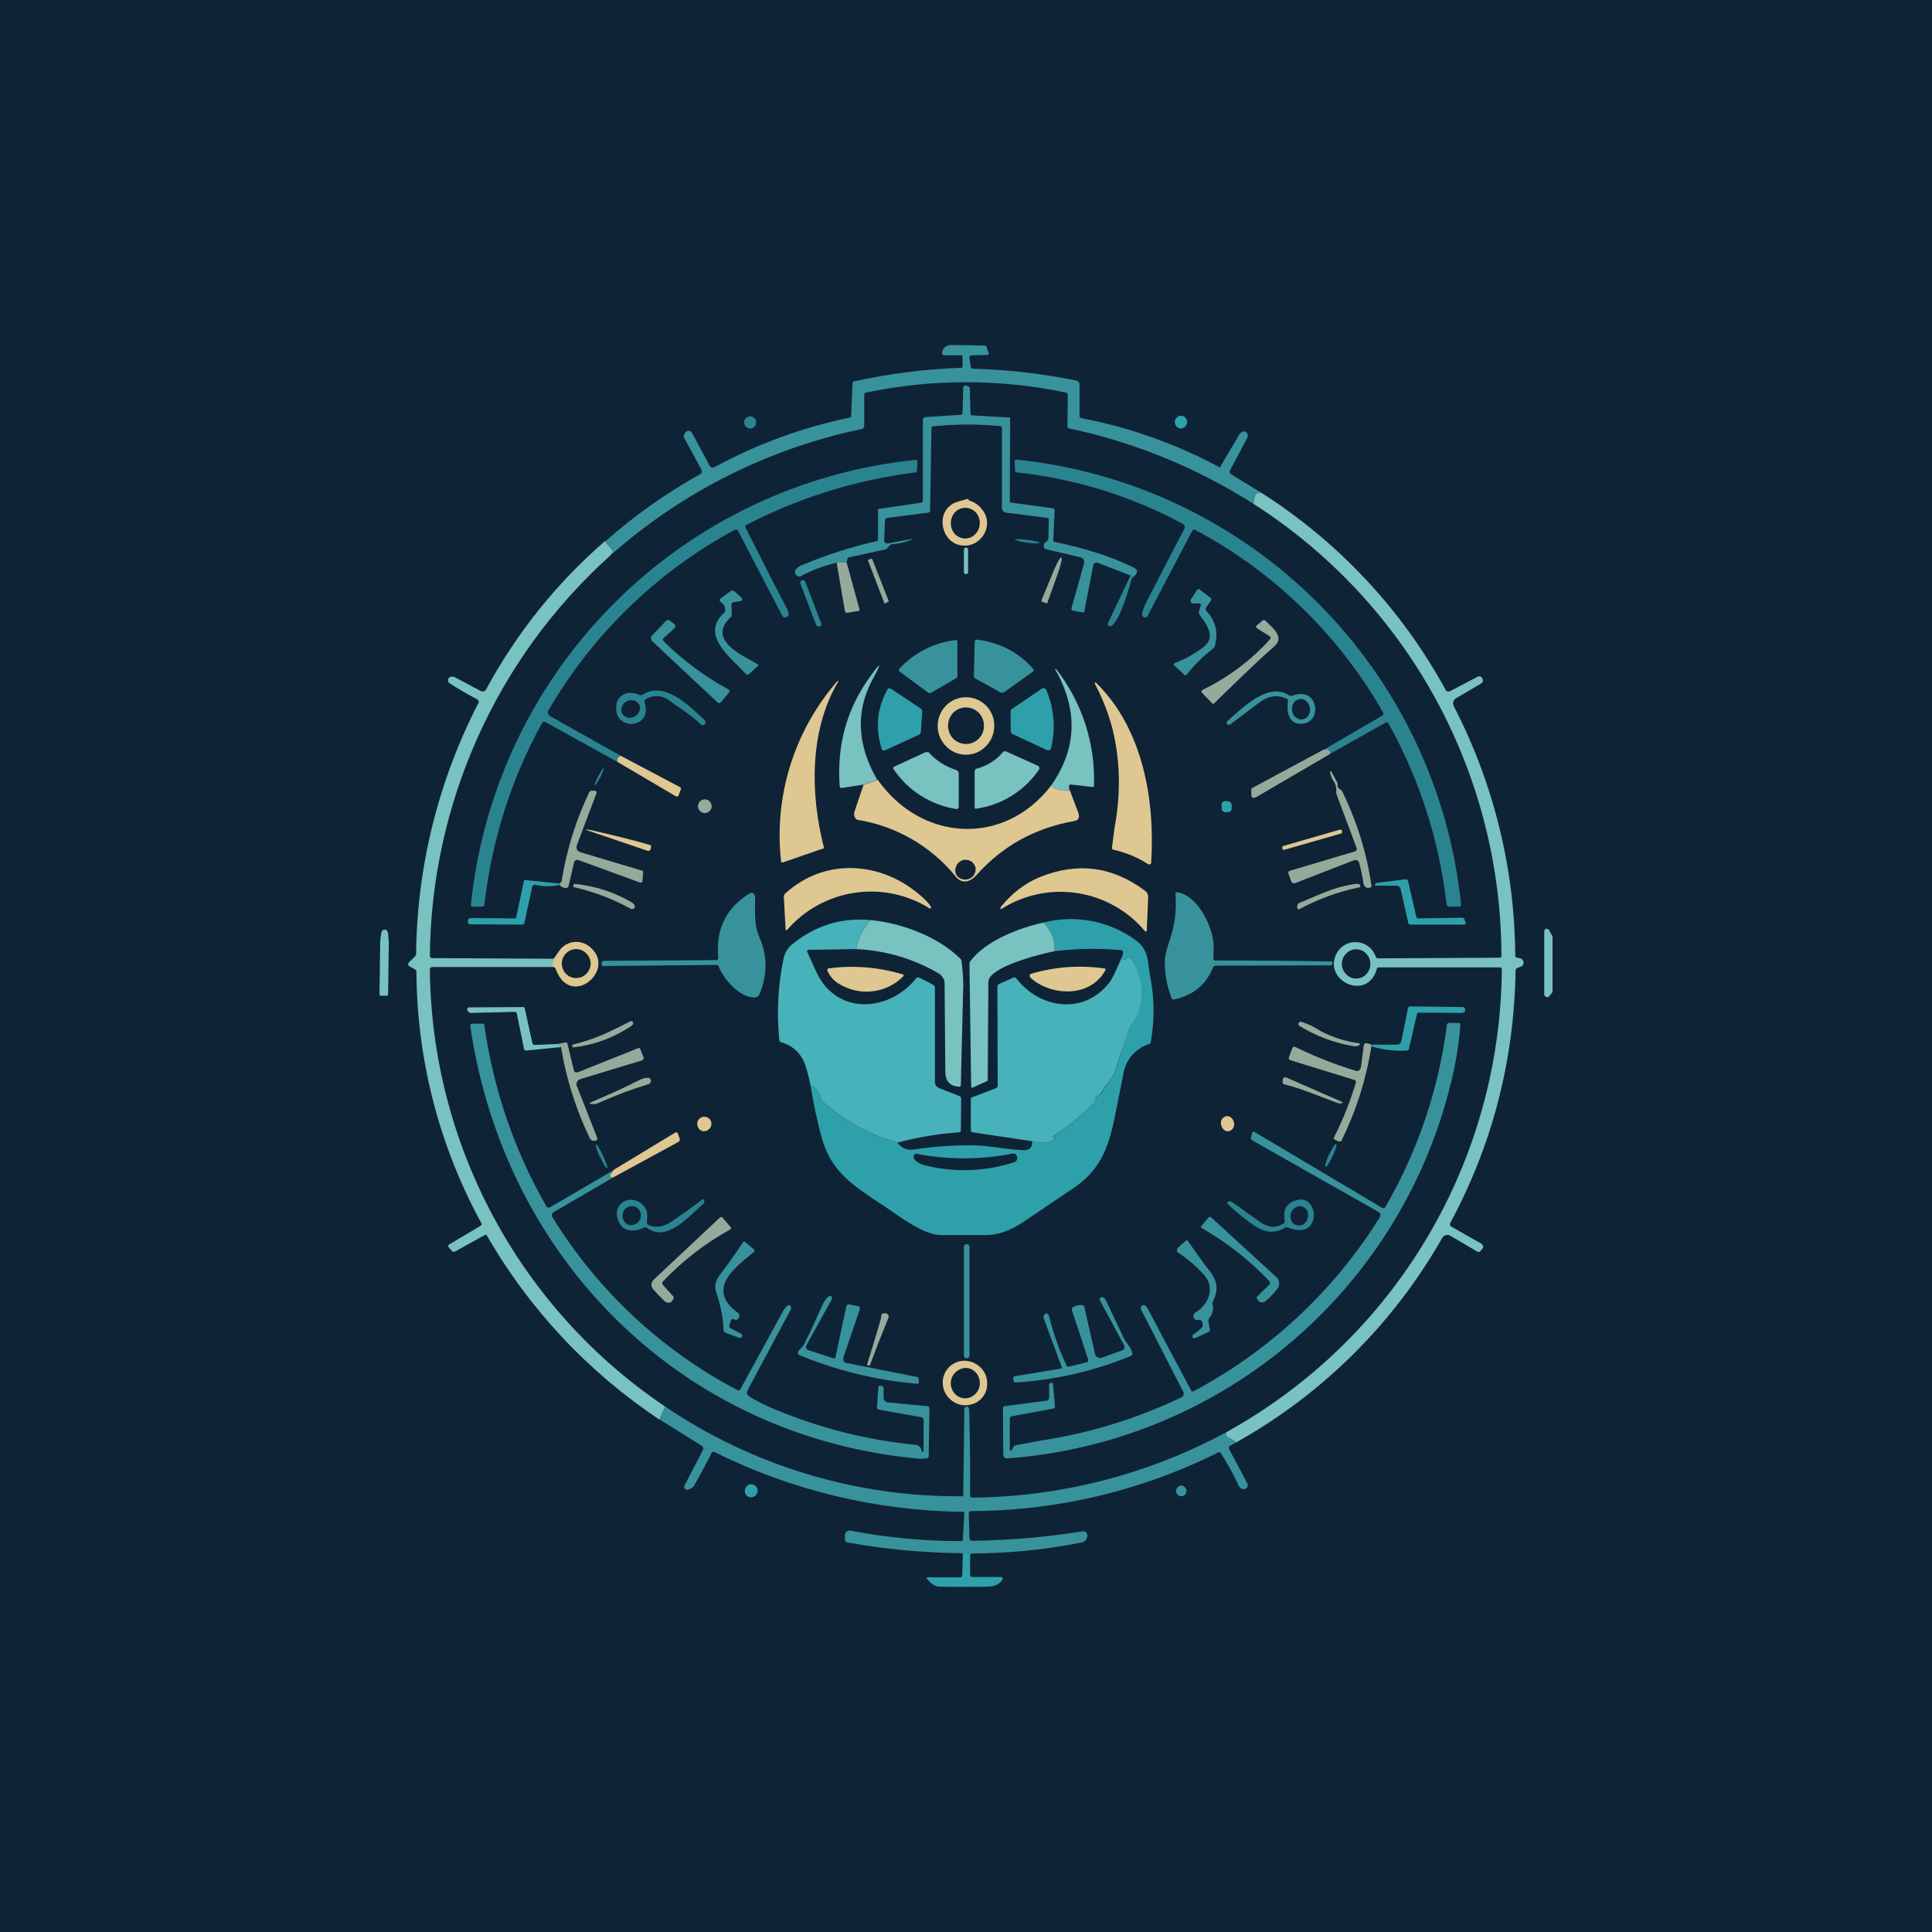 <svg width="24" height="24" viewBox="0 0 24 24" fill="none" xmlns="http://www.w3.org/2000/svg">
<g clip-path="url(#clip0_31_6625)">
<path d="M0 0H24V24H0V0Z" fill="#0F2336"/>
<path d="M15.673 6.124C15.604 6.107 15.574 6.154 15.574 6.261C14.869 5.811 14.088 5.492 13.269 5.319C13.263 5.311 13.26 5.302 13.26 5.293L13.264 4.907C13.265 4.9 13.263 4.894 13.259 4.888C13.255 4.883 13.249 4.879 13.243 4.877C12.423 4.705 11.577 4.705 10.757 4.877C10.744 4.877 10.736 4.89 10.736 4.903V5.288C10.736 5.299 10.732 5.309 10.725 5.317C10.718 5.325 10.708 5.33 10.697 5.331C9.542 5.574 8.47 6.114 7.586 6.896L7.607 6.853C7.616 6.844 7.611 6.836 7.607 6.827L7.521 6.724C7.885 6.401 8.283 6.12 8.709 5.884C8.712 5.879 8.715 5.874 8.717 5.868C8.718 5.862 8.718 5.856 8.717 5.85L8.713 5.833L8.499 5.439C8.494 5.432 8.492 5.425 8.492 5.417C8.492 5.409 8.494 5.402 8.499 5.396L8.511 5.378C8.515 5.37 8.521 5.363 8.529 5.358C8.536 5.354 8.545 5.351 8.554 5.351C8.563 5.351 8.572 5.354 8.58 5.358C8.587 5.363 8.593 5.37 8.597 5.378L8.816 5.786C8.818 5.791 8.822 5.795 8.827 5.799C8.831 5.803 8.836 5.806 8.842 5.807C8.848 5.809 8.854 5.809 8.859 5.808C8.865 5.808 8.871 5.806 8.876 5.803C9.405 5.515 9.974 5.307 10.564 5.186L10.573 5.173L10.59 4.761L10.599 4.74C11.042 4.641 11.494 4.584 11.949 4.569C11.954 4.564 11.957 4.558 11.957 4.551V4.431C11.957 4.418 11.957 4.414 11.94 4.414H11.726C11.721 4.413 11.717 4.411 11.713 4.408C11.709 4.405 11.706 4.401 11.704 4.397C11.701 4.389 11.701 4.38 11.704 4.371C11.717 4.316 11.76 4.286 11.82 4.286C11.963 4.286 12.106 4.289 12.249 4.294L12.257 4.316L12.279 4.38C12.287 4.401 12.279 4.41 12.257 4.41L12.073 4.414C12.068 4.414 12.063 4.415 12.058 4.417C12.054 4.42 12.05 4.423 12.047 4.427C12.043 4.433 12.042 4.441 12.043 4.449L12.06 4.56L12.069 4.573L12.086 4.581C12.514 4.59 12.943 4.641 13.371 4.727C13.38 4.727 13.389 4.736 13.397 4.744C13.406 4.753 13.41 4.761 13.41 4.774V5.168C13.41 5.173 13.41 5.181 13.419 5.186L13.431 5.194C14.034 5.309 14.615 5.516 15.154 5.807C15.233 5.671 15.313 5.535 15.394 5.4C15.402 5.385 15.414 5.374 15.429 5.366C15.454 5.353 15.476 5.357 15.493 5.383C15.498 5.392 15.501 5.402 15.501 5.413C15.501 5.423 15.498 5.434 15.493 5.443L15.287 5.829C15.27 5.859 15.274 5.884 15.309 5.901L15.673 6.124Z" fill="#37929B"/>
<path d="M14.083 7.166C14.07 7.166 14.057 7.166 14.044 7.149L13.633 6.99C13.622 6.988 13.611 6.989 13.601 6.995C13.591 7 13.584 7.01 13.581 7.02L13.47 7.594C13.47 7.607 13.461 7.612 13.448 7.607L13.329 7.586C13.325 7.585 13.322 7.584 13.319 7.581C13.316 7.579 13.313 7.576 13.311 7.573C13.31 7.57 13.309 7.566 13.309 7.562C13.309 7.559 13.31 7.555 13.311 7.552L13.466 7.003C13.471 6.986 13.469 6.968 13.461 6.952C13.457 6.944 13.45 6.937 13.443 6.932C13.436 6.927 13.427 6.923 13.418 6.922L12.994 6.823C12.988 6.822 12.982 6.818 12.978 6.814C12.973 6.809 12.97 6.804 12.969 6.797C12.96 6.767 12.973 6.742 13.003 6.724C13.008 6.72 13.013 6.714 13.016 6.707C13.02 6.701 13.023 6.694 13.024 6.686L13.028 6.459C13.028 6.446 13.024 6.433 13.007 6.433L12.501 6.369C12.485 6.367 12.47 6.36 12.459 6.347C12.449 6.335 12.445 6.32 12.446 6.304V5.319C12.446 5.306 12.441 5.293 12.424 5.293C12.143 5.266 11.861 5.268 11.58 5.297L11.571 5.314L11.554 6.343C11.554 6.347 11.554 6.356 11.546 6.36C11.541 6.365 11.535 6.368 11.528 6.369L11.027 6.433C11.006 6.433 10.993 6.446 10.993 6.467L10.984 6.712C10.984 6.723 10.989 6.734 10.997 6.742C11.002 6.746 11.007 6.749 11.013 6.75C11.019 6.752 11.025 6.752 11.031 6.75L11.331 6.694V6.699C11.258 6.733 11.177 6.754 11.087 6.759C11.074 6.76 11.062 6.766 11.053 6.776L11.014 6.819C11.008 6.824 11.001 6.826 10.993 6.827L10.551 6.922C10.545 6.923 10.539 6.925 10.534 6.93C10.53 6.935 10.527 6.941 10.526 6.947L10.517 6.986L10.393 6.99C10.23 7.029 10.084 7.084 9.956 7.153C9.945 7.16 9.932 7.162 9.919 7.16C9.906 7.158 9.895 7.151 9.887 7.14C9.879 7.13 9.875 7.118 9.875 7.106C9.875 7.093 9.879 7.081 9.887 7.072C9.908 7.05 9.93 7.029 9.964 7.02C10.266 6.892 10.579 6.792 10.899 6.72L10.907 6.707V6.339C10.907 6.33 10.907 6.322 10.92 6.322L11.443 6.244C11.456 6.244 11.464 6.236 11.464 6.223V5.212C11.464 5.194 11.477 5.186 11.49 5.182L11.936 5.152C11.948 5.152 11.957 5.143 11.957 5.126L11.966 4.817C11.965 4.812 11.966 4.807 11.969 4.803C11.971 4.798 11.974 4.794 11.979 4.792C11.983 4.789 11.988 4.788 11.993 4.788C11.999 4.788 12.004 4.789 12.008 4.792L12.03 4.8C12.039 4.8 12.047 4.813 12.047 4.826L12.056 5.139C12.056 5.152 12.064 5.16 12.077 5.16L12.531 5.186C12.544 5.186 12.549 5.19 12.549 5.203L12.544 6.223V6.24L12.561 6.244L13.076 6.313C13.084 6.313 13.088 6.313 13.093 6.322C13.101 6.326 13.101 6.334 13.101 6.339L13.084 6.712C13.084 6.724 13.093 6.733 13.106 6.733C13.479 6.81 13.804 6.913 14.083 7.05C14.139 7.076 14.139 7.114 14.083 7.166Z" fill="#37929B"/>
<path d="M14.67 5.323C14.713 5.323 14.747 5.284 14.747 5.241C14.747 5.198 14.713 5.164 14.67 5.164C14.627 5.164 14.593 5.203 14.593 5.241C14.593 5.284 14.627 5.323 14.67 5.323Z" fill="#2EA0AA"/>
<path d="M9.317 5.323C9.36 5.323 9.394 5.289 9.394 5.246C9.394 5.203 9.36 5.173 9.317 5.173C9.274 5.173 9.244 5.207 9.244 5.246C9.244 5.289 9.279 5.323 9.317 5.323ZM7.714 9.39C7.676 9.403 7.663 9.429 7.667 9.463L6.776 8.97C6.772 8.968 6.768 8.966 6.764 8.966C6.76 8.965 6.755 8.966 6.751 8.967C6.747 8.968 6.744 8.97 6.74 8.973C6.737 8.976 6.735 8.979 6.733 8.983C6.347 9.681 6.111 10.436 6.017 11.237C6.017 11.254 6.004 11.263 5.987 11.263H5.871C5.868 11.263 5.865 11.262 5.862 11.261C5.859 11.26 5.857 11.258 5.855 11.255C5.853 11.253 5.851 11.25 5.85 11.247C5.849 11.243 5.849 11.24 5.85 11.237C5.995 9.822 6.623 8.5 7.629 7.494C8.634 6.488 9.955 5.859 11.37 5.713C11.387 5.713 11.4 5.721 11.396 5.743L11.392 5.846L11.383 5.867C10.642 5.958 9.923 6.181 9.261 6.527C9.258 6.535 9.258 6.545 9.261 6.553C9.433 6.896 9.604 7.234 9.784 7.577L9.797 7.624C9.797 7.65 9.784 7.667 9.754 7.667C9.747 7.669 9.74 7.669 9.733 7.667C9.725 7.662 9.719 7.655 9.716 7.646L9.171 6.6C9.163 6.579 9.146 6.574 9.124 6.583C8.158 7.105 7.355 7.886 6.806 8.837C6.804 8.849 6.806 8.861 6.812 8.872C6.817 8.882 6.825 8.891 6.836 8.897L7.706 9.386L7.714 9.39ZM16.53 9.364C16.534 9.321 16.504 9.304 16.444 9.313L17.173 8.889C17.179 8.884 17.183 8.878 17.184 8.871C17.186 8.864 17.185 8.856 17.181 8.85C16.632 7.887 15.821 7.099 14.841 6.579C14.829 6.574 14.82 6.579 14.812 6.591L14.254 7.654C14.25 7.661 14.243 7.666 14.235 7.669C14.227 7.671 14.219 7.67 14.211 7.667C14.204 7.665 14.197 7.661 14.193 7.655C14.188 7.648 14.185 7.641 14.186 7.633C14.194 7.59 14.207 7.547 14.229 7.504C14.389 7.189 14.552 6.875 14.717 6.561C14.719 6.551 14.717 6.54 14.713 6.53C14.708 6.52 14.701 6.511 14.691 6.506C14.048 6.16 13.344 5.943 12.617 5.867C12.613 5.863 12.61 5.856 12.609 5.85L12.604 5.734C12.604 5.717 12.609 5.709 12.626 5.709C14.042 5.854 15.365 6.483 16.371 7.49C17.377 8.498 18.006 9.821 18.15 11.237C18.15 11.254 18.142 11.263 18.124 11.263H18.004C17.987 11.263 17.974 11.254 17.97 11.233C17.879 10.439 17.632 9.671 17.241 8.974H17.216L16.53 9.36V9.364Z" fill="#2A8490"/>
<path d="M15.673 6.124C16.628 6.733 17.414 7.573 17.957 8.567C17.97 8.593 17.991 8.597 18.017 8.584L18.36 8.404C18.369 8.401 18.379 8.4 18.389 8.403C18.398 8.407 18.406 8.413 18.411 8.421C18.429 8.451 18.424 8.477 18.394 8.494L18.094 8.67C18.051 8.695 18.039 8.734 18.064 8.781C18.556 9.736 18.816 10.793 18.823 11.867C18.823 11.884 18.831 11.893 18.844 11.897L18.887 11.905C18.898 11.909 18.908 11.916 18.915 11.925C18.922 11.934 18.925 11.945 18.926 11.957C18.926 11.97 18.926 11.978 18.917 11.991C18.91 11.999 18.901 12.005 18.891 12.008L18.849 12.025C18.842 12.027 18.837 12.031 18.833 12.037C18.829 12.042 18.827 12.049 18.827 12.056C18.81 13.17 18.54 14.22 18.013 15.197C18.009 15.214 18.013 15.227 18.026 15.236L18.403 15.45C18.41 15.454 18.416 15.46 18.42 15.468C18.424 15.476 18.425 15.484 18.424 15.493C18.423 15.499 18.42 15.505 18.416 15.51L18.394 15.536C18.386 15.553 18.369 15.557 18.351 15.548L18.017 15.351C18.009 15.346 17.999 15.343 17.989 15.341C17.979 15.34 17.969 15.341 17.959 15.344C17.95 15.347 17.941 15.351 17.933 15.358C17.925 15.364 17.919 15.372 17.914 15.381C17.309 16.444 16.424 17.322 15.356 17.918C15.326 17.894 15.293 17.873 15.257 17.858C15.236 17.85 15.227 17.828 15.236 17.79C16.265 17.221 17.125 16.389 17.726 15.378C18.327 14.367 18.648 13.214 18.656 12.038C18.656 12.025 18.647 12.017 18.63 12.017H17.13C17.117 12.017 17.109 12.017 17.104 12.034C16.993 12.45 16.419 12.184 16.607 11.837C16.633 11.792 16.671 11.755 16.717 11.732C16.763 11.708 16.815 11.699 16.866 11.704C16.918 11.71 16.966 11.73 17.006 11.763C17.046 11.795 17.076 11.839 17.091 11.888C17.096 11.901 17.104 11.905 17.121 11.905L18.63 11.897C18.643 11.897 18.651 11.888 18.651 11.876C18.65 10.757 18.367 9.656 17.83 8.675C17.292 7.694 16.516 6.864 15.574 6.261C15.574 6.154 15.604 6.107 15.673 6.124ZM17.023 11.974C17.023 11.95 17.019 11.927 17.01 11.905C17.001 11.883 16.988 11.862 16.971 11.845C16.955 11.829 16.936 11.815 16.915 11.806C16.893 11.797 16.87 11.792 16.847 11.792C16.824 11.792 16.801 11.797 16.779 11.806C16.758 11.815 16.739 11.829 16.723 11.845C16.706 11.862 16.692 11.882 16.683 11.904C16.674 11.926 16.669 11.95 16.669 11.974C16.669 11.998 16.674 12.022 16.683 12.044C16.692 12.066 16.706 12.086 16.723 12.103C16.739 12.12 16.758 12.133 16.779 12.142C16.801 12.151 16.824 12.156 16.847 12.156C16.87 12.156 16.893 12.151 16.915 12.142C16.936 12.133 16.955 12.12 16.971 12.103C16.988 12.086 17.001 12.066 17.01 12.043C17.019 12.021 17.023 11.998 17.023 11.974Z" fill="#78C2BF"/>
<path d="M12.004 6.201C12.03 6.193 12.039 6.201 12.03 6.214C12.103 6.235 12.159 6.274 12.201 6.33C12.36 6.527 12.184 6.81 11.944 6.775C11.674 6.741 11.606 6.313 11.902 6.231C11.936 6.222 11.97 6.212 12.004 6.201ZM11.987 6.69C12.011 6.69 12.035 6.685 12.057 6.676C12.08 6.666 12.1 6.652 12.116 6.634C12.15 6.6 12.17 6.554 12.171 6.505C12.174 6.455 12.157 6.406 12.124 6.368C12.108 6.35 12.088 6.335 12.066 6.325C12.044 6.315 12.02 6.309 11.996 6.308C11.972 6.308 11.948 6.312 11.926 6.321C11.904 6.329 11.884 6.343 11.867 6.36C11.849 6.378 11.835 6.399 11.826 6.423C11.816 6.446 11.811 6.472 11.812 6.497C11.81 6.545 11.827 6.593 11.859 6.63C11.875 6.648 11.895 6.663 11.917 6.673C11.939 6.683 11.963 6.689 11.987 6.69Z" fill="#DFC791"/>
<path d="M12.759 6.741C12.844 6.75 12.913 6.754 12.913 6.741C12.913 6.733 12.849 6.72 12.763 6.707C12.677 6.694 12.609 6.694 12.609 6.703C12.609 6.711 12.673 6.728 12.759 6.741Z" fill="#2A8490"/>
<path d="M7.517 6.724L7.603 6.827C7.611 6.836 7.616 6.845 7.607 6.857L7.586 6.896C6.886 7.525 6.324 8.293 5.938 9.151C5.551 10.01 5.347 10.939 5.34 11.88C5.344 11.89 5.352 11.897 5.361 11.902C5.367 11.903 5.373 11.903 5.379 11.902L6.879 11.91C6.863 11.942 6.858 11.978 6.866 12.013H5.366C5.353 12.013 5.344 12.022 5.34 12.039C5.349 13.114 5.621 14.17 6.13 15.117C6.639 16.064 7.371 16.873 8.263 17.473L8.194 17.636C7.308 17.048 6.572 16.261 6.043 15.339L6.021 15.343L5.649 15.549C5.636 15.553 5.623 15.549 5.614 15.54L5.571 15.493V15.485C5.57 15.481 5.569 15.477 5.569 15.474C5.569 15.47 5.57 15.466 5.571 15.463L5.58 15.459L5.97 15.227C5.983 15.219 5.987 15.21 5.979 15.193C5.456 14.236 5.179 13.164 5.173 12.073C5.172 12.066 5.17 12.059 5.167 12.053C5.163 12.047 5.158 12.042 5.151 12.039L5.087 12.005C5.083 12.002 5.079 11.999 5.076 11.995C5.073 11.99 5.071 11.985 5.07 11.98C5.07 11.975 5.071 11.97 5.073 11.965C5.075 11.96 5.079 11.956 5.083 11.953L5.156 11.88C5.164 11.871 5.169 11.858 5.169 11.846C5.181 10.758 5.448 9.688 5.949 8.722C5.948 8.715 5.946 8.708 5.942 8.702C5.938 8.696 5.933 8.691 5.927 8.687C5.807 8.624 5.69 8.556 5.576 8.482C5.554 8.443 5.563 8.417 5.61 8.405L5.644 8.409L5.974 8.585C5.98 8.587 5.986 8.589 5.992 8.59C5.999 8.59 6.005 8.589 6.011 8.587C6.017 8.585 6.023 8.582 6.027 8.578C6.032 8.574 6.036 8.569 6.039 8.563C6.416 7.865 6.917 7.24 7.517 6.72V6.724ZM12.009 6.802H12C11.993 6.802 11.987 6.804 11.982 6.809C11.977 6.814 11.974 6.821 11.974 6.827V7.106C11.974 7.119 11.983 7.132 12 7.132C12.017 7.132 12.026 7.119 12.026 7.106V6.827C12.026 6.821 12.024 6.815 12.02 6.811C12.016 6.806 12.01 6.803 12.004 6.802H12.009Z" fill="#78C2BF"/>
<path d="M12.943 7.474L12.938 7.47V7.457L13.093 7.08C13.136 6.981 13.17 6.926 13.178 6.926L13.187 6.93C13.196 6.934 13.183 6.994 13.149 7.101L13.011 7.487L13.007 7.492C13.006 7.492 13.005 7.493 13.004 7.494C13.003 7.494 13.002 7.494 13.001 7.494C12.999 7.494 12.998 7.494 12.997 7.494C12.996 7.493 12.995 7.492 12.994 7.492L12.943 7.474ZM10.783 6.964V6.956C10.784 6.955 10.786 6.955 10.787 6.956L10.809 6.943C10.814 6.942 10.82 6.942 10.826 6.943H10.834L11.04 7.466V7.47L11.036 7.474L11.027 7.479L11.018 7.483L10.997 7.496H10.989C10.987 7.495 10.986 7.494 10.985 7.492C10.984 7.491 10.984 7.489 10.984 7.487L10.783 6.964ZM10.517 6.986L10.676 7.564C10.676 7.582 10.676 7.59 10.659 7.59L10.53 7.612C10.508 7.612 10.5 7.612 10.496 7.59L10.393 6.99L10.521 6.986H10.517Z" fill="#95AA9B"/>
<path d="M14.044 7.148C14.057 7.161 14.07 7.166 14.087 7.166L14.07 7.174C14.063 7.179 14.059 7.187 14.057 7.196C14.027 7.307 13.903 7.736 13.8 7.778C13.794 7.781 13.788 7.781 13.781 7.78C13.775 7.778 13.77 7.775 13.766 7.77C13.762 7.765 13.76 7.759 13.76 7.753C13.76 7.747 13.762 7.741 13.766 7.736L14.044 7.148ZM9.964 7.208C9.96 7.209 9.955 7.211 9.952 7.214C9.948 7.217 9.945 7.22 9.943 7.225C9.941 7.229 9.94 7.233 9.94 7.238C9.94 7.243 9.941 7.247 9.943 7.251L10.14 7.766C10.144 7.778 10.166 7.787 10.183 7.783C10.187 7.781 10.191 7.779 10.194 7.776C10.197 7.773 10.2 7.769 10.201 7.765C10.203 7.761 10.204 7.757 10.204 7.752C10.203 7.748 10.202 7.744 10.2 7.74L10.003 7.226C10.002 7.221 9.999 7.218 9.996 7.214C9.993 7.211 9.99 7.209 9.985 7.207C9.981 7.205 9.977 7.205 9.973 7.205C9.968 7.205 9.964 7.206 9.96 7.208H9.964Z" fill="#2A8490"/>
<path d="M9.086 7.509L9.09 7.629C9.091 7.636 9.09 7.643 9.088 7.65C9.086 7.656 9.082 7.662 9.077 7.667C8.777 7.95 9.219 8.139 9.411 8.25C9.424 8.259 9.424 8.267 9.411 8.276L9.304 8.374C9.291 8.387 9.279 8.383 9.266 8.374C9.103 8.186 8.687 7.899 8.991 7.616C8.997 7.611 9.001 7.605 9.004 7.598C9.007 7.592 9.009 7.585 9.009 7.577C9.009 7.535 8.991 7.5 8.953 7.479C8.949 7.477 8.946 7.473 8.944 7.47C8.941 7.466 8.94 7.462 8.94 7.457C8.94 7.453 8.94 7.449 8.942 7.446C8.943 7.442 8.946 7.439 8.949 7.436L9.077 7.342C9.09 7.333 9.103 7.333 9.12 7.342L9.21 7.423C9.214 7.426 9.216 7.43 9.218 7.435C9.219 7.439 9.22 7.444 9.219 7.449L9.214 7.462L9.201 7.466L9.103 7.483C9.099 7.483 9.094 7.483 9.09 7.492L9.086 7.509ZM14.987 7.59C15.103 7.715 15.137 7.86 15.09 8.027C15.086 8.04 15.077 8.053 15.064 8.062C14.944 8.152 14.837 8.259 14.743 8.379C14.73 8.392 14.721 8.396 14.709 8.379L14.593 8.272C14.576 8.259 14.576 8.246 14.593 8.237C14.726 8.186 14.85 8.117 14.957 8.032C15.116 7.903 14.974 7.74 14.897 7.629C14.894 7.624 14.892 7.618 14.891 7.612C14.89 7.606 14.891 7.6 14.893 7.595L14.914 7.53C14.918 7.524 14.918 7.518 14.917 7.511C14.915 7.505 14.911 7.499 14.906 7.496H14.807L14.799 7.487L14.79 7.479V7.453L14.867 7.333C14.88 7.316 14.897 7.312 14.91 7.329L15.039 7.427C15.051 7.436 15.051 7.449 15.039 7.466L14.983 7.547C14.974 7.564 14.974 7.577 14.987 7.59ZM8.241 7.963C8.48 8.2 8.751 8.402 9.047 8.563C9.064 8.572 9.069 8.585 9.056 8.602L8.957 8.722C8.944 8.739 8.931 8.739 8.914 8.726L8.104 7.967C8.098 7.962 8.094 7.955 8.091 7.948C8.088 7.941 8.086 7.932 8.087 7.925C8.088 7.911 8.094 7.899 8.104 7.89L8.276 7.71C8.289 7.697 8.301 7.697 8.319 7.71L8.379 7.753C8.382 7.756 8.385 7.76 8.387 7.765C8.389 7.769 8.39 7.774 8.39 7.779C8.39 7.784 8.389 7.788 8.387 7.793C8.385 7.797 8.382 7.801 8.379 7.804L8.246 7.925C8.229 7.937 8.229 7.95 8.246 7.963H8.241Z" fill="#37929B"/>
<path d="M15.771 7.903L15.621 7.809C15.6 7.792 15.596 7.779 15.621 7.762L15.681 7.71C15.687 7.706 15.694 7.703 15.701 7.703C15.708 7.703 15.714 7.706 15.72 7.71C15.806 7.8 15.969 7.912 15.823 8.036C15.673 8.164 15.428 8.4 15.086 8.734C15.077 8.747 15.064 8.747 15.056 8.734L14.936 8.61C14.918 8.593 14.923 8.58 14.944 8.567C15.259 8.414 15.541 8.202 15.776 7.942C15.789 7.924 15.784 7.912 15.771 7.903Z" fill="#95AA9B"/>
<path d="M11.876 8.426L11.567 8.606C11.562 8.609 11.556 8.611 11.55 8.611C11.544 8.611 11.538 8.609 11.533 8.606L11.177 8.344C11.173 8.341 11.169 8.336 11.168 8.331C11.166 8.325 11.166 8.32 11.168 8.314L11.173 8.306C11.358 8.106 11.609 7.98 11.88 7.95C11.883 7.952 11.886 7.954 11.889 7.957C11.891 7.96 11.892 7.963 11.893 7.967V8.404C11.893 8.413 11.884 8.422 11.876 8.426ZM12.42 8.597L12.111 8.426C12.107 8.424 12.104 8.421 12.101 8.417C12.099 8.413 12.098 8.409 12.098 8.404L12.107 7.976C12.107 7.954 12.12 7.946 12.137 7.946C12.416 7.98 12.651 8.1 12.836 8.31C12.844 8.323 12.844 8.332 12.836 8.34L12.476 8.597C12.467 8.603 12.458 8.605 12.448 8.605C12.438 8.605 12.428 8.603 12.42 8.597Z" fill="#37929B"/>
<path d="M13.286 9.814C13.2 9.832 13.123 9.814 13.054 9.763C13.376 9.309 13.397 8.824 13.11 8.319C13.109 8.319 13.108 8.318 13.107 8.317C13.106 8.317 13.106 8.316 13.106 8.314C13.106 8.313 13.106 8.312 13.107 8.311C13.108 8.311 13.109 8.31 13.11 8.31H13.119C13.441 8.723 13.608 9.235 13.59 9.759C13.59 9.772 13.59 9.78 13.573 9.776L13.307 9.746H13.29C13.285 9.75 13.282 9.756 13.281 9.763C13.277 9.776 13.281 9.797 13.29 9.819L13.286 9.814ZM10.903 9.686L10.732 9.746L10.457 9.789C10.454 9.789 10.451 9.789 10.448 9.789C10.445 9.788 10.442 9.786 10.439 9.784C10.437 9.782 10.435 9.78 10.433 9.777C10.432 9.774 10.431 9.771 10.431 9.767C10.393 9.253 10.521 8.794 10.822 8.387C10.941 8.22 10.954 8.229 10.856 8.409C10.624 8.82 10.642 9.249 10.899 9.69L10.903 9.686Z" fill="#78C2BF"/>
<path d="M10.217 10.543L9.724 10.714C9.72 10.716 9.716 10.716 9.711 10.714C9.709 10.713 9.707 10.711 9.706 10.709C9.704 10.707 9.703 10.704 9.703 10.702C9.658 10.305 9.696 9.903 9.813 9.521C9.93 9.139 10.125 8.785 10.384 8.482C10.418 8.443 10.427 8.447 10.397 8.494C10.054 9.094 10.067 9.874 10.234 10.522C10.234 10.534 10.234 10.543 10.217 10.547V10.543ZM13.821 9.06C13.778 8.889 13.71 8.704 13.607 8.507C13.594 8.473 13.598 8.464 13.629 8.494C14.198 9.064 14.348 9.934 14.301 10.71C14.302 10.715 14.301 10.72 14.298 10.725C14.296 10.73 14.292 10.733 14.287 10.736C14.283 10.738 14.277 10.739 14.272 10.738C14.267 10.737 14.262 10.735 14.258 10.732C14.127 10.648 13.982 10.589 13.83 10.556C13.821 10.556 13.813 10.543 13.813 10.53L13.847 10.273C13.924 9.853 13.916 9.45 13.821 9.06Z" fill="#DFC791"/>
<path d="M13.003 9.317L12.583 9.12C12.576 9.118 12.57 9.115 12.565 9.109C12.561 9.104 12.558 9.097 12.557 9.09L12.553 8.842C12.553 8.835 12.555 8.828 12.557 8.822C12.56 8.816 12.565 8.811 12.57 8.807L12.93 8.563C12.964 8.537 12.986 8.546 13.003 8.584C13.097 8.813 13.115 9.065 13.054 9.304C13.05 9.31 13.045 9.314 13.039 9.317C13.033 9.32 13.027 9.322 13.02 9.322C13.014 9.321 13.008 9.32 13.003 9.317ZM11.413 9.129L11.002 9.317C10.976 9.33 10.959 9.322 10.95 9.296C10.873 9.039 10.894 8.799 11.023 8.567C11.031 8.546 11.044 8.546 11.066 8.554L11.439 8.803C11.445 8.807 11.449 8.813 11.452 8.82C11.455 8.827 11.457 8.834 11.456 8.842L11.439 9.094C11.438 9.102 11.435 9.109 11.43 9.115C11.426 9.121 11.42 9.126 11.413 9.129Z" fill="#2EA0AA"/>
<path d="M8.7 8.996C8.606 8.893 8.439 8.795 8.323 8.709C8.281 8.673 8.229 8.652 8.174 8.648C8.12 8.644 8.065 8.658 8.019 8.687C8.012 8.691 8.008 8.697 8.006 8.705V8.726C8.117 9.035 7.663 9.095 7.654 8.803C7.646 8.632 7.8 8.567 7.942 8.632C7.954 8.64 7.967 8.636 7.98 8.632C8.254 8.452 8.563 8.769 8.752 8.945C8.756 8.949 8.76 8.955 8.762 8.961C8.764 8.967 8.764 8.974 8.763 8.98C8.762 8.987 8.759 8.993 8.755 8.998C8.75 9.003 8.745 9.007 8.739 9.009C8.726 9.009 8.713 9.009 8.7 8.996ZM7.937 8.752C7.931 8.739 7.922 8.728 7.91 8.719C7.899 8.71 7.887 8.704 7.873 8.7C7.843 8.694 7.813 8.698 7.786 8.712C7.759 8.726 7.739 8.749 7.727 8.777C7.721 8.791 7.718 8.805 7.718 8.82C7.718 8.835 7.721 8.85 7.727 8.863C7.744 8.889 7.77 8.906 7.796 8.915C7.826 8.923 7.856 8.915 7.882 8.902C7.909 8.887 7.931 8.863 7.942 8.833C7.948 8.82 7.951 8.805 7.951 8.79C7.951 8.775 7.948 8.761 7.942 8.747L7.937 8.752Z" fill="#2A8490"/>
<path d="M15.982 8.678C15.861 8.627 15.763 8.644 15.652 8.721L15.287 8.996C15.27 9.008 15.257 9.008 15.244 8.996C15.24 8.991 15.238 8.985 15.238 8.978C15.238 8.972 15.24 8.966 15.244 8.961C15.437 8.79 15.759 8.464 16.016 8.64C16.022 8.644 16.03 8.646 16.037 8.646C16.045 8.646 16.052 8.644 16.059 8.64C16.38 8.524 16.431 8.97 16.179 8.991C16.007 9.004 15.982 8.846 15.999 8.713C15.999 8.696 15.999 8.683 15.982 8.678ZM16.174 8.936C16.192 8.936 16.204 8.931 16.217 8.923C16.231 8.915 16.242 8.905 16.252 8.893C16.27 8.865 16.277 8.832 16.273 8.799C16.27 8.766 16.254 8.735 16.23 8.713C16.218 8.701 16.203 8.692 16.187 8.687C16.173 8.683 16.158 8.682 16.143 8.684C16.128 8.686 16.114 8.692 16.102 8.7C16.09 8.708 16.079 8.718 16.072 8.73C16.053 8.758 16.046 8.791 16.05 8.824C16.053 8.857 16.069 8.887 16.093 8.91L16.131 8.931C16.144 8.94 16.162 8.94 16.174 8.936Z" fill="#37929B"/>
<path d="M12.351 9.017C12.351 9.087 12.331 9.155 12.293 9.214C12.255 9.272 12.201 9.318 12.137 9.347C12.073 9.375 12.001 9.382 11.932 9.369C11.864 9.355 11.8 9.32 11.752 9.27C11.685 9.203 11.648 9.112 11.648 9.017C11.648 8.923 11.685 8.832 11.752 8.764C11.792 8.723 11.843 8.693 11.899 8.676C11.954 8.659 12.013 8.657 12.07 8.668C12.127 8.68 12.18 8.705 12.224 8.742C12.269 8.779 12.304 8.826 12.326 8.88C12.343 8.923 12.351 8.966 12.351 9.017ZM12.223 9.017C12.224 8.957 12.2 8.898 12.159 8.854C12.138 8.833 12.113 8.817 12.086 8.805C12.059 8.794 12.03 8.788 12 8.788C11.97 8.788 11.941 8.794 11.914 8.805C11.887 8.817 11.862 8.833 11.841 8.854C11.8 8.898 11.777 8.955 11.777 9.015C11.777 9.075 11.8 9.133 11.841 9.176C11.862 9.197 11.887 9.213 11.914 9.225C11.941 9.236 11.97 9.242 12 9.242C12.03 9.242 12.059 9.236 12.086 9.225C12.113 9.213 12.138 9.197 12.159 9.176C12.201 9.133 12.223 9.077 12.223 9.017Z" fill="#DFC791"/>
<path d="M16.44 9.313C16.504 9.304 16.534 9.321 16.526 9.364L15.609 9.9C15.566 9.921 15.544 9.913 15.544 9.866V9.823C15.54 9.806 15.544 9.797 15.557 9.788L16.44 9.313Z" fill="#95AA9B"/>
<path d="M12.909 9.557C12.82 9.689 12.704 9.801 12.569 9.885C12.434 9.969 12.282 10.024 12.124 10.046H12.116C12.113 10.043 12.111 10.041 12.109 10.038C12.108 10.035 12.107 10.032 12.107 10.028V9.587C12.107 9.566 12.116 9.553 12.133 9.548C12.261 9.514 12.373 9.446 12.459 9.343C12.467 9.33 12.48 9.33 12.497 9.334L12.896 9.514C12.899 9.516 12.902 9.518 12.904 9.521C12.906 9.524 12.908 9.528 12.909 9.531C12.911 9.535 12.912 9.54 12.912 9.544C12.912 9.549 12.911 9.553 12.909 9.557ZM11.88 9.566C11.889 9.569 11.896 9.575 11.902 9.583C11.907 9.59 11.91 9.599 11.91 9.608V10.024C11.91 10.03 11.908 10.036 11.904 10.041C11.9 10.046 11.895 10.049 11.889 10.05H11.88C11.722 10.026 11.57 9.968 11.435 9.882C11.3 9.796 11.184 9.682 11.096 9.548C11.094 9.543 11.095 9.538 11.097 9.533C11.1 9.528 11.104 9.525 11.109 9.523L11.499 9.343H11.524C11.533 9.343 11.537 9.343 11.541 9.351C11.636 9.454 11.747 9.523 11.88 9.566Z" fill="#78C2BF"/>
<path d="M7.714 9.39L8.443 9.776C8.46 9.784 8.464 9.793 8.456 9.81L8.43 9.879C8.421 9.896 8.413 9.9 8.396 9.892L7.667 9.463C7.663 9.429 7.676 9.403 7.71 9.39H7.714Z" fill="#DFC791"/>
<path d="M7.431 9.643C7.401 9.703 7.38 9.754 7.389 9.759C7.389 9.763 7.423 9.716 7.457 9.656C7.487 9.592 7.509 9.54 7.5 9.536C7.5 9.532 7.466 9.579 7.431 9.643Z" fill="#2A8490"/>
<path d="M16.886 10.727C16.877 10.684 16.851 10.676 16.813 10.689L16.084 10.972C16.063 10.976 16.05 10.972 16.041 10.95L16.007 10.856C15.998 10.834 16.007 10.822 16.024 10.817L16.83 10.577C16.834 10.576 16.839 10.574 16.842 10.571C16.846 10.568 16.849 10.564 16.851 10.56C16.853 10.555 16.854 10.55 16.854 10.545C16.854 10.54 16.853 10.535 16.851 10.53L16.607 9.879C16.601 9.865 16.598 9.851 16.599 9.836C16.607 9.712 16.543 9.707 16.526 9.609L16.521 9.592C16.521 9.589 16.522 9.587 16.524 9.586C16.525 9.584 16.528 9.583 16.53 9.583H16.538L16.607 9.712C16.616 9.724 16.616 9.737 16.616 9.75C16.616 9.776 16.624 9.793 16.646 9.806C16.663 9.814 16.671 9.823 16.676 9.836C16.856 10.204 16.976 10.59 17.036 10.997C17.036 11.014 17.036 11.023 17.018 11.027C16.976 11.036 16.946 11.019 16.937 10.972C16.924 10.882 16.907 10.8 16.886 10.727Z" fill="#95AA9B"/>
<path d="M10.903 9.686C11.447 10.457 12.471 10.517 13.054 9.763C13.123 9.814 13.2 9.831 13.29 9.818L13.397 10.101C13.414 10.157 13.397 10.191 13.341 10.2C12.857 10.286 12.454 10.508 12.133 10.868C12.047 10.963 11.944 10.988 11.863 10.877C11.555 10.505 11.122 10.258 10.646 10.183C10.636 10.177 10.628 10.168 10.622 10.159C10.616 10.149 10.613 10.138 10.611 10.127V10.093L10.727 9.75L10.899 9.69L10.903 9.686ZM12.107 10.748C12.1 10.734 12.091 10.722 12.079 10.711C12.067 10.701 12.053 10.693 12.039 10.688C12.023 10.683 12.006 10.68 11.989 10.681C11.972 10.681 11.955 10.685 11.94 10.693C11.91 10.708 11.887 10.734 11.876 10.765C11.863 10.796 11.863 10.83 11.876 10.86C11.883 10.874 11.893 10.887 11.906 10.898C11.918 10.908 11.933 10.915 11.948 10.92C11.972 10.928 11.998 10.929 12.022 10.923C12.046 10.917 12.069 10.904 12.086 10.886C12.107 10.862 12.12 10.832 12.12 10.8C12.12 10.778 12.116 10.765 12.107 10.748Z" fill="#DFC791"/>
<path d="M6.951 10.993V10.972C6.964 10.972 6.973 10.959 6.977 10.941C7.041 10.547 7.157 10.183 7.32 9.84C7.333 9.827 7.341 9.819 7.363 9.823H7.393C7.397 9.823 7.4 9.825 7.403 9.827C7.406 9.829 7.409 9.832 7.41 9.836V9.853L7.166 10.5C7.162 10.508 7.161 10.518 7.161 10.527C7.162 10.536 7.164 10.544 7.168 10.553C7.172 10.561 7.178 10.568 7.185 10.573C7.192 10.579 7.2 10.583 7.209 10.586L7.967 10.813C7.984 10.813 7.993 10.826 7.989 10.843L7.98 10.946C7.98 10.963 7.967 10.967 7.95 10.963L7.187 10.684C7.179 10.681 7.17 10.681 7.162 10.683C7.153 10.686 7.146 10.691 7.14 10.697C7.136 10.702 7.133 10.708 7.131 10.714L7.063 11.006C7.059 11.023 7.05 11.031 7.033 11.031C7.003 11.031 6.977 11.023 6.951 10.993ZM8.756 10.101C8.799 10.101 8.841 10.063 8.841 10.016C8.841 9.993 8.832 9.971 8.816 9.955C8.8 9.939 8.778 9.93 8.756 9.93C8.733 9.93 8.711 9.939 8.695 9.955C8.679 9.971 8.67 9.993 8.67 10.016C8.67 10.063 8.713 10.101 8.756 10.101Z" fill="#95AA9B"/>
<path d="M15.257 9.952H15.219C15.212 9.952 15.206 9.953 15.2 9.956C15.194 9.958 15.189 9.962 15.185 9.967C15.181 9.972 15.178 9.978 15.176 9.984C15.175 9.99 15.174 9.997 15.176 10.003V10.046C15.176 10.072 15.197 10.089 15.223 10.089H15.257C15.263 10.089 15.268 10.088 15.274 10.086C15.279 10.083 15.283 10.08 15.287 10.076C15.291 10.072 15.294 10.068 15.297 10.062C15.299 10.057 15.3 10.052 15.3 10.046V9.999C15.3 9.987 15.295 9.977 15.287 9.969C15.279 9.96 15.268 9.956 15.257 9.956V9.952Z" fill="#2EA0AA"/>
<path d="M7.359 10.316C7.599 10.371 7.834 10.427 8.074 10.496C8.087 10.5 8.091 10.509 8.087 10.526L8.083 10.547C8.074 10.569 8.061 10.573 8.044 10.569L7.35 10.333C7.251 10.299 7.251 10.294 7.359 10.316ZM16.641 10.307L15.943 10.509C15.94 10.51 15.937 10.511 15.935 10.513C15.932 10.515 15.931 10.518 15.93 10.521C15.928 10.524 15.928 10.527 15.928 10.53C15.928 10.533 15.929 10.536 15.93 10.539C15.93 10.552 15.947 10.56 15.956 10.556L16.659 10.354C16.667 10.354 16.676 10.341 16.671 10.329V10.324C16.671 10.321 16.67 10.318 16.668 10.315C16.666 10.312 16.664 10.31 16.661 10.308C16.658 10.307 16.655 10.306 16.651 10.305C16.648 10.305 16.645 10.306 16.641 10.307ZM11.541 11.28C11.263 11.108 10.932 11.041 10.608 11.092C10.284 11.142 9.989 11.306 9.776 11.554C9.774 11.555 9.772 11.555 9.769 11.555C9.767 11.555 9.765 11.554 9.764 11.553C9.762 11.551 9.761 11.55 9.76 11.548C9.759 11.546 9.758 11.544 9.759 11.541L9.737 11.143C9.736 11.135 9.738 11.127 9.741 11.12C9.744 11.112 9.748 11.105 9.754 11.1C10.251 10.646 10.963 10.697 11.456 11.143C11.503 11.186 11.541 11.224 11.563 11.263C11.565 11.265 11.566 11.268 11.566 11.271C11.566 11.275 11.565 11.278 11.563 11.28C11.562 11.282 11.56 11.283 11.558 11.284C11.556 11.285 11.554 11.286 11.552 11.286C11.55 11.286 11.548 11.285 11.546 11.284C11.544 11.283 11.543 11.282 11.541 11.28ZM12.921 10.894C13.393 10.706 13.821 10.766 14.22 11.062C14.233 11.071 14.244 11.083 14.252 11.097C14.259 11.111 14.263 11.127 14.263 11.143L14.246 11.554C14.246 11.558 14.246 11.561 14.244 11.564C14.242 11.567 14.24 11.57 14.237 11.572C14.234 11.572 14.23 11.571 14.227 11.57C14.224 11.568 14.222 11.566 14.22 11.563C14.006 11.31 13.707 11.143 13.379 11.094C13.051 11.044 12.717 11.115 12.437 11.293H12.429V11.271C12.566 11.1 12.729 10.972 12.921 10.894Z" fill="#DFC791"/>
<path d="M17.34 11.002H17.096C17.079 11.002 17.074 11.002 17.083 10.98L17.091 10.972L17.104 10.967L17.451 10.924C17.477 10.92 17.49 10.929 17.494 10.954L17.593 11.387L17.602 11.404L17.619 11.409L18.159 11.4L18.18 11.404L18.193 11.421L18.206 11.464C18.21 11.477 18.206 11.486 18.189 11.486H17.52C17.503 11.486 17.494 11.477 17.494 11.464L17.4 11.049C17.397 11.035 17.39 11.023 17.379 11.014C17.367 11.005 17.351 11 17.336 11.002H17.34ZM6.952 10.972V10.993C6.85 11.016 6.744 11.015 6.643 10.989C6.634 10.99 6.627 10.995 6.622 11.002L6.613 11.01L6.514 11.464C6.514 11.469 6.514 11.473 6.506 11.477C6.501 11.482 6.495 11.485 6.489 11.486L5.842 11.482C5.824 11.482 5.816 11.473 5.812 11.456C5.812 11.439 5.812 11.426 5.82 11.417C5.829 11.409 5.842 11.404 5.854 11.404L6.394 11.409C6.403 11.409 6.407 11.409 6.412 11.396L6.506 10.954C6.506 10.937 6.519 10.929 6.536 10.933L6.952 10.976V10.972Z" fill="#2EA0AA"/>
<path d="M7.843 11.293C7.622 11.171 7.386 11.08 7.14 11.023C7.127 11.023 7.119 11.014 7.123 10.997C7.123 10.984 7.132 10.98 7.14 10.98C7.393 11.006 7.624 11.079 7.843 11.207C7.873 11.224 7.886 11.241 7.886 11.267C7.885 11.271 7.884 11.275 7.882 11.279C7.879 11.283 7.877 11.286 7.873 11.289C7.869 11.29 7.865 11.291 7.86 11.291C7.856 11.291 7.851 11.29 7.847 11.289L7.843 11.293ZM16.886 11.023C16.624 11.077 16.371 11.169 16.136 11.297C16.131 11.296 16.126 11.293 16.122 11.289C16.118 11.286 16.116 11.281 16.114 11.276V11.263C16.114 11.237 16.127 11.22 16.153 11.211C16.397 11.113 16.573 11.014 16.847 10.98H16.881C16.887 10.985 16.892 10.99 16.894 10.997C16.903 11.01 16.903 11.019 16.886 11.023Z" fill="#95AA9B"/>
<path d="M15.098 11.932C15.581 11.931 16.064 11.935 16.547 11.944C16.55 11.947 16.552 11.951 16.553 11.955C16.554 11.959 16.554 11.963 16.554 11.967C16.554 11.971 16.552 11.975 16.55 11.978C16.549 11.982 16.546 11.985 16.543 11.987C16.538 11.991 16.532 11.992 16.526 11.992L15.098 11.996C15.086 11.996 15.077 12.004 15.069 12.017C14.983 12.232 14.82 12.369 14.58 12.416C14.567 12.416 14.559 12.412 14.554 12.399C14.495 12.249 14.466 12.088 14.469 11.927C14.473 11.872 14.494 11.786 14.533 11.67C14.595 11.486 14.619 11.29 14.601 11.096C14.602 11.093 14.604 11.09 14.606 11.088C14.609 11.086 14.611 11.084 14.614 11.083H14.623C14.876 11.126 15.047 11.482 15.073 11.7C15.081 11.756 15.073 11.837 15.073 11.91C15.073 11.923 15.086 11.932 15.098 11.932ZM8.923 11.902C8.889 11.559 9.009 11.297 9.287 11.113C9.351 11.07 9.381 11.092 9.381 11.169C9.381 11.319 9.364 11.486 9.433 11.64C9.531 11.863 9.536 12.094 9.441 12.334C9.429 12.369 9.411 12.386 9.386 12.39C9.193 12.407 8.979 12.15 8.927 12.004C8.923 11.996 8.914 11.987 8.901 11.987L7.491 12H7.483C7.479 11.998 7.477 11.995 7.475 11.991C7.474 11.987 7.473 11.983 7.474 11.979V11.962C7.474 11.944 7.487 11.936 7.504 11.936L8.897 11.927H8.906L8.914 11.919C8.917 11.917 8.919 11.914 8.921 11.911C8.922 11.908 8.923 11.905 8.923 11.902Z" fill="#37929B"/>
<path d="M10.817 11.43C10.719 11.524 10.659 11.644 10.637 11.79L10.046 11.799C10.042 11.799 10.039 11.799 10.036 11.801C10.033 11.802 10.03 11.805 10.029 11.807C10.027 11.81 10.026 11.814 10.026 11.818C10.026 11.822 10.027 11.825 10.029 11.829C10.093 11.957 10.149 12.12 10.23 12.223C10.53 12.613 11.091 12.519 11.379 12.154C11.391 12.141 11.404 12.137 11.421 12.146L11.589 12.231C11.596 12.235 11.603 12.242 11.608 12.249C11.612 12.257 11.614 12.265 11.614 12.274V13.453L11.627 13.491L11.657 13.513L11.919 13.616C11.925 13.618 11.93 13.622 11.934 13.628C11.937 13.633 11.94 13.639 11.94 13.646L11.936 14.04C11.936 14.057 11.927 14.066 11.914 14.066C11.661 14.083 11.409 14.126 11.147 14.194C10.817 14.104 10.504 13.933 10.213 13.68C10.204 13.672 10.198 13.662 10.196 13.65C10.191 13.613 10.177 13.577 10.154 13.547C10.132 13.517 10.102 13.493 10.067 13.479C10.052 13.394 10.03 13.311 10.003 13.23C9.98 13.162 9.941 13.1 9.889 13.05C9.836 13.001 9.772 12.966 9.703 12.947C9.69 12.947 9.681 12.934 9.681 12.921C9.646 12.578 9.664 12.231 9.737 11.893C9.755 11.824 9.796 11.764 9.853 11.721C10.136 11.494 10.457 11.396 10.817 11.43Z" fill="#47B2B9"/>
<path d="M10.067 13.478C10.14 13.513 10.183 13.564 10.196 13.65C10.196 13.663 10.204 13.671 10.213 13.68C10.504 13.933 10.813 14.104 11.147 14.194C11.199 14.263 11.267 14.293 11.349 14.28C11.606 14.241 11.859 14.224 12.116 14.228C12.304 14.233 12.531 14.284 12.72 14.288C12.793 14.288 12.823 14.254 12.823 14.177C12.891 14.194 12.951 14.198 13.011 14.19C13.051 14.181 13.087 14.16 13.114 14.13V14.126H13.101C13.067 14.134 13.063 14.126 13.101 14.104C13.286 13.984 13.449 13.847 13.599 13.675C13.609 13.664 13.615 13.649 13.616 13.633C13.616 13.611 13.633 13.598 13.659 13.598C13.664 13.598 13.669 13.596 13.674 13.593C13.678 13.59 13.682 13.586 13.684 13.581C13.714 13.521 13.753 13.47 13.787 13.418C13.83 13.367 13.856 13.311 13.873 13.26C13.92 13.088 13.98 12.917 14.04 12.745C14.074 12.647 14.083 12.531 14.061 12.398C14.048 12.322 14.039 12.245 14.036 12.167C14.034 12.081 14.037 11.995 14.044 11.91C14.041 11.902 14.034 11.896 14.027 11.893H14.006C14.002 11.895 14 11.897 13.997 11.9C13.995 11.903 13.994 11.906 13.993 11.91C13.984 11.931 13.963 11.927 13.929 11.905C13.944 11.881 13.951 11.853 13.95 11.824C13.95 11.811 13.941 11.803 13.929 11.803C13.653 11.778 13.376 11.782 13.101 11.816C13.106 11.674 13.059 11.558 12.964 11.46C13.158 11.41 13.36 11.404 13.556 11.441C13.752 11.478 13.938 11.557 14.1 11.674C14.271 11.794 14.254 11.931 14.284 12.111C14.342 12.389 14.345 12.676 14.293 12.956C14.288 12.961 14.282 12.966 14.276 12.968C14.189 12.996 14.111 13.049 14.054 13.119C13.996 13.19 13.96 13.276 13.95 13.367L13.851 13.86C13.766 14.288 13.654 14.554 13.303 14.781L12.789 15.128C12.617 15.248 12.454 15.343 12.236 15.343H11.687C11.46 15.338 11.173 15.107 10.989 14.987C10.581 14.717 10.324 14.558 10.204 14.121C10.157 13.95 10.11 13.736 10.067 13.478ZM12.574 14.331C12.178 14.409 11.771 14.409 11.374 14.331C11.366 14.335 11.36 14.341 11.355 14.349C11.351 14.357 11.348 14.365 11.349 14.374C11.349 14.387 11.357 14.396 11.361 14.404C11.391 14.438 11.434 14.464 11.494 14.477C11.862 14.569 12.249 14.554 12.609 14.434C12.634 14.417 12.643 14.391 12.634 14.37C12.632 14.356 12.624 14.344 12.613 14.335C12.606 14.332 12.599 14.329 12.592 14.329C12.585 14.328 12.577 14.329 12.57 14.331H12.574Z" fill="#2EA0AA"/>
<path d="M10.817 11.43C11.186 11.464 11.64 11.627 11.923 11.902C11.931 11.91 11.94 11.919 11.944 11.936C11.957 12.039 11.966 12.137 11.966 12.236L11.936 13.479C11.936 13.492 11.927 13.5 11.914 13.5C11.799 13.492 11.743 13.432 11.743 13.307L11.734 12.206C11.734 12.163 11.696 12.112 11.657 12.09C11.346 11.909 10.996 11.806 10.637 11.79C10.659 11.645 10.723 11.524 10.817 11.43ZM12.964 11.46C13.059 11.559 13.106 11.675 13.101 11.816C12.926 11.85 12.278 12.013 12.278 12.197C12.276 12.604 12.273 13.012 12.27 13.419C12.27 13.427 12.261 13.432 12.257 13.432L12.086 13.509C12.073 13.517 12.064 13.509 12.064 13.496L12.043 11.979C12.043 11.966 12.043 11.953 12.051 11.944C12.248 11.679 12.673 11.524 12.964 11.46ZM19.183 12.356V11.572L19.187 11.55C19.191 11.546 19.195 11.543 19.2 11.54C19.205 11.538 19.21 11.537 19.216 11.538C19.221 11.538 19.227 11.54 19.231 11.543C19.236 11.546 19.24 11.55 19.243 11.555L19.286 11.632V12.313C19.286 12.322 19.286 12.33 19.277 12.335L19.243 12.377C19.239 12.381 19.235 12.383 19.23 12.385C19.226 12.387 19.221 12.387 19.216 12.387C19.211 12.386 19.206 12.385 19.202 12.383C19.198 12.38 19.194 12.377 19.191 12.373C19.187 12.368 19.184 12.362 19.183 12.356ZM4.731 12.369C4.729 12.369 4.727 12.369 4.724 12.368C4.722 12.367 4.72 12.366 4.718 12.364C4.717 12.363 4.716 12.361 4.715 12.358C4.714 12.356 4.714 12.354 4.714 12.352L4.723 11.704C4.724 11.667 4.728 11.63 4.736 11.593C4.738 11.581 4.743 11.569 4.748 11.559L4.761 11.55H4.796C4.804 11.55 4.813 11.567 4.821 11.593L4.83 11.704L4.821 12.356C4.821 12.359 4.819 12.362 4.817 12.364C4.815 12.366 4.813 12.367 4.811 12.368C4.809 12.369 4.806 12.369 4.804 12.369H4.731Z" fill="#78C2BF"/>
<path d="M6.866 12.013C6.858 11.978 6.862 11.942 6.878 11.91L6.938 11.825C6.957 11.794 6.981 11.768 7.01 11.748C7.039 11.727 7.071 11.713 7.106 11.706C7.141 11.698 7.176 11.698 7.211 11.706C7.245 11.713 7.278 11.727 7.307 11.747C7.693 12.022 7.093 12.553 6.904 12.039C6.896 12.017 6.883 12.009 6.861 12.013H6.866ZM7.337 11.97C7.337 11.946 7.332 11.922 7.322 11.9C7.313 11.878 7.299 11.858 7.281 11.842C7.265 11.825 7.246 11.812 7.224 11.803C7.203 11.795 7.18 11.79 7.157 11.79C7.134 11.79 7.111 11.795 7.09 11.803C7.068 11.812 7.049 11.825 7.033 11.842C7.016 11.858 7.002 11.878 6.993 11.9C6.984 11.922 6.979 11.946 6.979 11.97C6.979 11.994 6.984 12.018 6.993 12.04C7.002 12.062 7.016 12.082 7.033 12.099C7.049 12.115 7.068 12.128 7.09 12.137C7.111 12.146 7.134 12.15 7.157 12.15C7.18 12.15 7.203 12.146 7.224 12.137C7.246 12.128 7.265 12.115 7.281 12.099C7.299 12.082 7.313 12.062 7.322 12.04C7.332 12.018 7.337 11.994 7.337 11.97Z" fill="#DFC791"/>
<path d="M12.823 14.177L12.082 14.066C12.069 14.066 12.06 14.053 12.06 14.04V13.655C12.06 13.642 12.064 13.633 12.082 13.629L12.373 13.517C12.39 13.509 12.394 13.5 12.394 13.483L12.39 12.262C12.39 12.254 12.392 12.246 12.395 12.239C12.399 12.233 12.405 12.227 12.412 12.223L12.583 12.146C12.6 12.137 12.613 12.142 12.626 12.155C12.917 12.532 13.461 12.609 13.774 12.214C13.813 12.172 13.86 12.065 13.929 11.906C13.963 11.927 13.984 11.932 13.993 11.91C13.993 11.902 14.002 11.897 14.006 11.893H14.027L14.044 11.91C14.134 12.031 14.183 12.178 14.182 12.329C14.181 12.48 14.131 12.626 14.04 12.746C13.98 12.917 13.92 13.089 13.869 13.26C13.856 13.312 13.826 13.367 13.787 13.419C13.745 13.473 13.706 13.53 13.671 13.59C13.667 13.595 13.661 13.598 13.654 13.599C13.633 13.599 13.616 13.612 13.611 13.637C13.611 13.65 13.611 13.667 13.599 13.68C13.449 13.843 13.286 13.985 13.097 14.104C13.067 14.126 13.067 14.134 13.101 14.126H13.114C13.088 14.158 13.052 14.18 13.011 14.19C12.948 14.199 12.884 14.194 12.823 14.177Z" fill="#47B2B9"/>
<path d="M11.22 12.129C11.12 12.23 10.989 12.295 10.848 12.313C10.706 12.332 10.563 12.303 10.44 12.232C10.367 12.194 10.309 12.132 10.277 12.056C10.277 12.043 10.277 12.034 10.29 12.03C10.603 11.988 10.922 12.014 11.224 12.107C11.225 12.11 11.225 12.114 11.225 12.117C11.224 12.12 11.222 12.122 11.22 12.124V12.129ZM13.727 12.06C13.539 12.395 13.059 12.377 12.801 12.146C12.797 12.142 12.794 12.137 12.793 12.132C12.791 12.127 12.791 12.121 12.793 12.116C12.793 12.107 12.793 12.103 12.801 12.099L12.814 12.095C13.11 12.009 13.41 11.987 13.714 12.03C13.736 12.03 13.74 12.043 13.727 12.06Z" fill="#DFC791"/>
<path d="M17.04 12.999V12.977H17.353C17.383 12.977 17.4 12.96 17.409 12.93L17.49 12.527C17.49 12.51 17.503 12.502 17.52 12.502L18.172 12.51C18.179 12.51 18.186 12.512 18.191 12.517C18.197 12.522 18.2 12.529 18.201 12.536C18.201 12.553 18.201 12.566 18.189 12.574L18.163 12.583L17.627 12.579C17.614 12.579 17.606 12.583 17.602 12.596L17.503 13.024C17.503 13.041 17.49 13.05 17.477 13.05C17.323 13.059 17.177 13.041 17.04 12.999Z" fill="#2EA0AA"/>
<path d="M6.943 12.968L6.969 13.007L6.54 13.05C6.523 13.05 6.514 13.05 6.51 13.033L6.42 12.591C6.42 12.578 6.407 12.57 6.39 12.57L5.85 12.583C5.842 12.583 5.835 12.581 5.828 12.577C5.821 12.573 5.815 12.568 5.811 12.561L5.807 12.548C5.805 12.544 5.804 12.54 5.804 12.536C5.804 12.531 5.805 12.527 5.807 12.523L5.816 12.514H5.829L6.497 12.51H6.51L6.519 12.527L6.613 12.956C6.614 12.963 6.618 12.969 6.623 12.974C6.629 12.979 6.636 12.981 6.643 12.981L6.943 12.968Z" fill="#78C2BF"/>
<path d="M7.114 12.977C7.414 12.904 7.594 12.806 7.834 12.686C7.847 12.681 7.856 12.686 7.864 12.698V12.724L7.847 12.741C7.63 12.89 7.38 12.982 7.119 13.011L7.11 12.998V12.986C7.109 12.984 7.109 12.983 7.109 12.981C7.109 12.98 7.109 12.978 7.11 12.977H7.119H7.114ZM16.401 12.806C16.553 12.887 16.719 12.939 16.89 12.96C16.892 12.962 16.893 12.965 16.893 12.969C16.893 12.972 16.892 12.975 16.89 12.977C16.877 12.994 16.847 13.003 16.804 12.994C16.565 12.953 16.337 12.866 16.131 12.737V12.711C16.131 12.703 16.14 12.698 16.149 12.694H16.17C16.247 12.72 16.324 12.754 16.401 12.806Z" fill="#95AA9B"/>
<path d="M12.57 18.013L12.591 17.97C12.597 17.961 12.607 17.955 12.617 17.953L12.943 17.893C13.548 17.8 14.136 17.618 14.687 17.353C14.693 17.347 14.697 17.34 14.7 17.333C14.703 17.326 14.704 17.318 14.704 17.31C14.704 17.301 14.704 17.293 14.696 17.284L14.173 16.264C14.169 16.256 14.169 16.246 14.173 16.237C14.176 16.229 14.182 16.222 14.19 16.217C14.216 16.204 14.237 16.217 14.258 16.256C14.438 16.599 14.619 16.942 14.803 17.284H14.824C15.772 16.78 16.571 16.035 17.139 15.124C17.156 15.09 17.151 15.069 17.117 15.051L15.553 14.164C15.544 14.156 15.54 14.147 15.54 14.134L15.553 14.079V14.07L15.566 14.061C15.568 14.06 15.571 14.059 15.574 14.059C15.577 14.059 15.58 14.06 15.583 14.061L17.169 15.004C17.176 15.008 17.184 15.008 17.192 15.006C17.2 15.003 17.207 14.998 17.211 14.991C17.614 14.293 17.871 13.534 17.974 12.733C17.974 12.716 17.987 12.707 18.004 12.707H18.12C18.133 12.707 18.141 12.716 18.141 12.729C18.126 12.939 18.095 13.148 18.047 13.354C17.758 14.635 17.065 15.789 16.07 16.646C15.076 17.503 13.832 18.018 12.523 18.116C12.48 18.12 12.463 18.103 12.463 18.06L12.459 17.494C12.458 17.489 12.46 17.483 12.463 17.479C12.466 17.474 12.47 17.47 12.476 17.468L13.003 17.4C13.011 17.4 13.016 17.396 13.024 17.387C13.029 17.381 13.032 17.373 13.033 17.366V17.203C13.033 17.194 13.033 17.186 13.041 17.186L13.059 17.177C13.071 17.173 13.076 17.177 13.08 17.19L13.106 17.473L13.101 17.49L13.084 17.498L12.57 17.593C12.563 17.594 12.557 17.597 12.553 17.601C12.55 17.605 12.547 17.609 12.546 17.613C12.544 17.618 12.544 17.622 12.544 17.627V18C12.544 18.003 12.544 18.007 12.546 18.01C12.547 18.013 12.55 18.015 12.553 18.017C12.554 18.018 12.556 18.018 12.558 18.018C12.56 18.018 12.562 18.017 12.563 18.017C12.565 18.016 12.566 18.015 12.567 18.013C12.569 18.012 12.569 18.01 12.57 18.009V18.013ZM7.628 14.528C7.568 14.597 7.564 14.631 7.616 14.627L6.874 15.06C6.87 15.062 6.866 15.066 6.863 15.071C6.86 15.075 6.858 15.08 6.857 15.086C6.854 15.094 6.854 15.103 6.857 15.111C7.416 16.024 8.211 16.769 9.158 17.267C9.18 17.276 9.193 17.271 9.201 17.25L9.728 16.286C9.742 16.261 9.759 16.24 9.78 16.221C9.784 16.217 9.791 16.214 9.797 16.213C9.804 16.213 9.811 16.215 9.817 16.22C9.822 16.225 9.826 16.231 9.827 16.238V16.26L9.291 17.263C9.27 17.301 9.278 17.331 9.317 17.353C9.411 17.413 9.523 17.464 9.647 17.516C10.196 17.743 10.77 17.889 11.374 17.948C11.417 17.953 11.443 17.979 11.447 18.021C11.447 18.03 11.456 18.034 11.464 18.034H11.473V17.636L11.464 17.619C11.46 17.612 11.454 17.608 11.447 17.606L10.92 17.511C10.913 17.51 10.907 17.507 10.903 17.503C10.9 17.5 10.898 17.497 10.896 17.493C10.895 17.489 10.894 17.485 10.894 17.481L10.911 17.233C10.912 17.226 10.915 17.22 10.92 17.216C10.923 17.214 10.925 17.214 10.928 17.214C10.931 17.214 10.934 17.214 10.937 17.216H10.954L10.971 17.224L10.976 17.246V17.366C10.976 17.378 10.984 17.396 10.993 17.404C11.006 17.413 11.018 17.421 11.031 17.421L11.524 17.468C11.53 17.47 11.536 17.473 11.54 17.477C11.544 17.482 11.546 17.488 11.546 17.494L11.537 18.086C11.537 18.103 11.528 18.116 11.511 18.116C11.456 18.124 11.409 18.124 11.37 18.116C8.477 17.833 6.266 15.656 5.841 12.741C5.841 12.724 5.85 12.716 5.867 12.716H5.991C6.008 12.716 6.017 12.724 6.017 12.741C6.133 13.539 6.386 14.284 6.784 14.979C6.788 14.988 6.796 14.996 6.806 15C6.816 15.002 6.826 15.001 6.836 14.996L7.628 14.533V14.528Z" fill="#37929B"/>
<path d="M6.969 13.007L6.943 12.964L7.02 12.951C7.037 12.947 7.046 12.951 7.05 12.968L7.127 13.29C7.128 13.296 7.13 13.302 7.133 13.307C7.136 13.312 7.14 13.316 7.144 13.32H7.161C7.167 13.321 7.173 13.321 7.179 13.32L7.929 13.02C7.941 13.015 7.95 13.02 7.954 13.033L7.993 13.131C8.001 13.153 7.993 13.165 7.971 13.174L7.209 13.405C7.2 13.408 7.192 13.412 7.185 13.418C7.178 13.424 7.172 13.431 7.168 13.439C7.164 13.447 7.162 13.456 7.161 13.465C7.161 13.474 7.162 13.483 7.166 13.491L7.419 14.134C7.421 14.141 7.421 14.149 7.419 14.155C7.417 14.159 7.414 14.162 7.411 14.164C7.408 14.166 7.405 14.168 7.401 14.168C7.363 14.181 7.337 14.164 7.32 14.126C7.151 13.771 7.033 13.394 6.969 13.007ZM17.036 12.977V12.998C16.972 13.403 16.848 13.796 16.667 14.164C16.659 14.181 16.646 14.185 16.624 14.177L16.586 14.16C16.569 14.151 16.564 14.138 16.573 14.126C16.684 13.907 16.774 13.68 16.843 13.448C16.843 13.431 16.843 13.418 16.821 13.414L16.029 13.17C16.011 13.161 16.007 13.153 16.011 13.136L16.054 13.02C16.063 13.003 16.071 12.998 16.093 13.007C16.329 13.123 16.577 13.221 16.83 13.298C16.873 13.316 16.899 13.298 16.907 13.251L16.941 12.986C16.941 12.973 16.95 12.964 16.963 12.96C16.989 12.96 17.01 12.964 17.036 12.977Z" fill="#95AA9B"/>
<path d="M7.937 13.419C7.98 13.397 8.014 13.389 8.049 13.389C8.057 13.389 8.07 13.389 8.074 13.397C8.079 13.402 8.083 13.408 8.085 13.415C8.086 13.421 8.087 13.428 8.086 13.435C8.084 13.441 8.081 13.448 8.077 13.453C8.073 13.459 8.068 13.463 8.062 13.466C7.851 13.53 7.646 13.607 7.436 13.701C7.408 13.715 7.376 13.719 7.346 13.714C7.32 13.714 7.32 13.706 7.341 13.693C7.543 13.607 7.74 13.521 7.937 13.419ZM16.629 13.706C16.397 13.624 16.192 13.53 15.956 13.47C15.939 13.47 15.934 13.457 15.934 13.44V13.414C15.934 13.407 15.937 13.4 15.942 13.394C15.946 13.389 15.953 13.385 15.96 13.384H15.977L16.663 13.684C16.684 13.697 16.684 13.701 16.663 13.706H16.629Z" fill="#95AA9B"/>
<path d="M8.743 14.053C8.794 14.053 8.837 14.01 8.837 13.963C8.838 13.951 8.836 13.939 8.832 13.928C8.827 13.917 8.821 13.906 8.812 13.898C8.804 13.889 8.793 13.883 8.782 13.879C8.771 13.874 8.759 13.872 8.747 13.873C8.724 13.873 8.703 13.882 8.687 13.898C8.67 13.914 8.661 13.936 8.661 13.959C8.661 14.01 8.696 14.053 8.747 14.053H8.743ZM15.171 13.98C15.184 14.032 15.231 14.066 15.274 14.049C15.317 14.036 15.343 13.984 15.326 13.937C15.313 13.886 15.266 13.852 15.223 13.869C15.18 13.882 15.154 13.933 15.171 13.98ZM7.616 14.627C7.564 14.627 7.569 14.597 7.629 14.529L8.387 14.07C8.404 14.062 8.413 14.066 8.421 14.083L8.443 14.143C8.451 14.16 8.443 14.177 8.426 14.186L7.616 14.627Z" fill="#DFC791"/>
<path d="M7.457 14.374C7.491 14.456 7.53 14.516 7.543 14.512C7.551 14.507 7.53 14.439 7.491 14.357C7.453 14.272 7.414 14.212 7.406 14.216C7.393 14.22 7.414 14.293 7.453 14.374H7.457ZM16.509 14.34C16.474 14.422 16.453 14.486 16.466 14.495C16.478 14.499 16.517 14.443 16.551 14.366C16.594 14.284 16.611 14.216 16.599 14.212C16.586 14.207 16.547 14.263 16.513 14.34H16.509ZM8.057 15.219C8.151 15.257 8.246 15.24 8.34 15.176C8.468 15.09 8.597 14.996 8.726 14.902C8.734 14.893 8.747 14.897 8.747 14.91C8.75 14.919 8.75 14.928 8.747 14.936C8.747 14.94 8.747 14.949 8.738 14.953C8.52 15.146 8.28 15.429 8.036 15.253C8.031 15.249 8.025 15.246 8.019 15.245C8.013 15.245 8.007 15.246 8.001 15.249C7.894 15.305 7.744 15.309 7.688 15.18C7.577 14.944 7.86 14.803 8.006 14.992C8.053 15.052 8.04 15.112 8.036 15.184C8.036 15.202 8.044 15.214 8.061 15.219H8.057ZM7.787 15.206C7.8 15.213 7.814 15.218 7.829 15.219C7.844 15.221 7.859 15.219 7.873 15.214C7.888 15.211 7.902 15.204 7.915 15.194C7.927 15.185 7.938 15.173 7.946 15.159C7.961 15.132 7.966 15.099 7.958 15.069C7.955 15.053 7.948 15.039 7.938 15.026C7.929 15.014 7.917 15.003 7.903 14.996C7.89 14.989 7.876 14.984 7.861 14.983C7.846 14.981 7.831 14.983 7.817 14.987C7.788 14.996 7.763 15.016 7.748 15.043C7.733 15.07 7.728 15.102 7.736 15.133C7.744 15.163 7.761 15.189 7.787 15.206ZM15.96 15.163C15.934 15.022 15.986 14.936 16.119 14.906C16.393 14.842 16.419 15.42 16.003 15.249C15.996 15.245 15.989 15.244 15.981 15.245C15.975 15.245 15.97 15.246 15.964 15.249C15.848 15.322 15.729 15.317 15.604 15.24C15.475 15.155 15.355 15.057 15.244 14.949C15.244 14.944 15.245 14.94 15.247 14.936C15.249 14.932 15.253 14.929 15.257 14.927L15.27 14.923C15.287 14.923 15.313 14.932 15.33 14.949L15.647 15.176C15.75 15.249 15.844 15.262 15.947 15.197C15.953 15.194 15.957 15.189 15.959 15.182C15.962 15.176 15.962 15.169 15.96 15.163ZM16.106 15.219C16.131 15.227 16.161 15.223 16.191 15.21C16.217 15.193 16.235 15.167 16.243 15.137C16.253 15.108 16.253 15.076 16.243 15.047C16.236 15.033 16.226 15.019 16.213 15.009C16.197 14.994 16.176 14.986 16.154 14.984C16.133 14.982 16.111 14.988 16.093 15C16.066 15.016 16.046 15.042 16.036 15.072C16.027 15.102 16.029 15.134 16.041 15.163C16.046 15.176 16.054 15.189 16.067 15.197C16.076 15.206 16.088 15.214 16.106 15.219Z" fill="#2A8490"/>
<path d="M8.237 15.964L8.361 16.101C8.37 16.11 8.37 16.123 8.366 16.131C8.353 16.166 8.331 16.183 8.306 16.183C8.284 16.183 8.263 16.174 8.241 16.148C8.199 16.109 8.159 16.068 8.121 16.024C8.079 15.977 8.083 15.93 8.13 15.887L8.944 15.124C8.953 15.116 8.961 15.116 8.974 15.124L9.073 15.24C9.086 15.253 9.086 15.265 9.069 15.274C8.76 15.445 8.481 15.66 8.237 15.917C8.224 15.934 8.224 15.951 8.237 15.964Z" fill="#95AA9B"/>
<path d="M15.767 15.913C15.518 15.651 15.232 15.428 14.918 15.249C14.918 15.245 14.919 15.241 14.92 15.237C14.922 15.233 14.924 15.23 14.927 15.227L15.013 15.124C15.026 15.116 15.034 15.111 15.047 15.124L15.857 15.866C15.876 15.884 15.888 15.908 15.89 15.934C15.893 15.96 15.885 15.986 15.87 16.007C15.836 16.05 15.793 16.102 15.737 16.149C15.694 16.192 15.651 16.192 15.617 16.14C15.608 16.127 15.608 16.114 15.617 16.106L15.767 15.96C15.78 15.943 15.78 15.93 15.767 15.917V15.913ZM14.94 16.44C14.931 16.406 14.914 16.389 14.88 16.397C14.869 16.4 14.858 16.398 14.848 16.393C14.839 16.387 14.832 16.378 14.829 16.367C14.823 16.357 14.823 16.345 14.826 16.334C14.829 16.323 14.836 16.313 14.846 16.307C15.017 16.209 15.103 15.99 14.948 15.827C14.852 15.722 14.743 15.63 14.623 15.553C14.62 15.547 14.619 15.542 14.619 15.536C14.619 15.53 14.62 15.524 14.623 15.519C14.624 15.512 14.627 15.507 14.631 15.502L14.726 15.416C14.739 15.403 14.747 15.403 14.756 15.416C14.846 15.544 14.936 15.673 15.03 15.793C15.129 15.921 15.137 16.037 15.064 16.174C15.06 16.185 15.06 16.198 15.064 16.209C15.077 16.269 15.064 16.324 15.021 16.376C15.016 16.384 15.012 16.393 15.011 16.403C15.009 16.412 15.01 16.422 15.013 16.431L15.03 16.517C15.03 16.53 15.03 16.539 15.017 16.543L14.846 16.624H14.829C14.824 16.623 14.821 16.62 14.818 16.617C14.815 16.614 14.813 16.61 14.812 16.605C14.811 16.601 14.812 16.597 14.813 16.592C14.814 16.588 14.817 16.584 14.82 16.581L14.91 16.513C14.921 16.505 14.93 16.494 14.936 16.481C14.941 16.468 14.942 16.454 14.94 16.44ZM8.94 15.84C9.043 15.707 9.137 15.57 9.231 15.433C9.24 15.42 9.248 15.42 9.261 15.433L9.364 15.519C9.377 15.531 9.377 15.544 9.364 15.553C9.129 15.746 8.76 16.016 9.171 16.311C9.177 16.315 9.18 16.321 9.183 16.327C9.185 16.333 9.186 16.339 9.184 16.346C9.18 16.389 9.154 16.406 9.116 16.389C9.112 16.386 9.107 16.385 9.103 16.385C9.099 16.385 9.094 16.386 9.09 16.388C9.086 16.391 9.083 16.394 9.081 16.398C9.079 16.401 9.077 16.406 9.077 16.41L9.06 16.462C9.06 16.479 9.06 16.491 9.077 16.5L9.206 16.569C9.214 16.569 9.219 16.577 9.219 16.586C9.22 16.592 9.22 16.599 9.218 16.605C9.216 16.611 9.211 16.616 9.206 16.62H9.184L9.013 16.556C9.006 16.553 8.999 16.549 8.995 16.543C8.99 16.536 8.987 16.529 8.987 16.521C8.987 16.393 8.957 16.234 8.897 16.05C8.871 15.982 8.889 15.909 8.94 15.84ZM12.008 15.454C11.999 15.454 11.991 15.458 11.984 15.464C11.978 15.471 11.974 15.479 11.974 15.489V16.839C11.974 16.86 11.987 16.873 12.008 16.873C12.026 16.873 12.043 16.86 12.043 16.839V15.489C12.043 15.479 12.039 15.471 12.033 15.464C12.026 15.458 12.018 15.454 12.008 15.454ZM10.526 16.933L11.387 17.104C11.404 17.104 11.409 17.113 11.413 17.126V17.169C11.417 17.181 11.413 17.19 11.396 17.19C10.889 17.147 10.391 17.025 9.921 16.83C9.917 16.825 9.914 16.82 9.913 16.814C9.911 16.808 9.911 16.802 9.913 16.796L9.921 16.779C9.943 16.749 9.973 16.736 9.99 16.697C10.076 16.526 10.153 16.354 10.23 16.183C10.243 16.157 10.273 16.119 10.294 16.106C10.299 16.102 10.305 16.099 10.311 16.099C10.318 16.099 10.324 16.102 10.329 16.106C10.333 16.11 10.336 16.116 10.337 16.122C10.338 16.128 10.336 16.135 10.333 16.14L10.016 16.714C10.012 16.722 10.011 16.731 10.013 16.739C10.014 16.748 10.018 16.755 10.024 16.762C10.028 16.765 10.032 16.768 10.037 16.77L10.35 16.873C10.367 16.877 10.38 16.873 10.38 16.852L10.513 16.23C10.513 16.221 10.521 16.213 10.526 16.209C10.529 16.206 10.534 16.204 10.538 16.203C10.543 16.203 10.547 16.203 10.551 16.204L10.659 16.226C10.663 16.227 10.667 16.229 10.671 16.232C10.675 16.235 10.678 16.239 10.68 16.243C10.683 16.251 10.683 16.26 10.68 16.269L10.479 16.856C10.466 16.899 10.479 16.924 10.521 16.933H10.526ZM13.928 16.779C13.971 16.766 13.98 16.74 13.959 16.701L13.663 16.153C13.66 16.148 13.659 16.143 13.66 16.137C13.661 16.132 13.663 16.127 13.667 16.123L13.68 16.114H13.693C13.714 16.119 13.731 16.136 13.744 16.166L13.967 16.637C13.989 16.68 14.053 16.74 14.066 16.809C14.07 16.826 14.066 16.834 14.049 16.843C13.59 17.032 13.114 17.143 12.617 17.173C12.604 17.173 12.596 17.169 12.591 17.156L12.587 17.126C12.587 17.109 12.587 17.1 12.604 17.096L13.174 17.002C13.191 17.002 13.196 16.989 13.187 16.976L12.964 16.372C12.962 16.363 12.962 16.354 12.965 16.345C12.968 16.337 12.974 16.329 12.981 16.324C13.007 16.307 13.024 16.32 13.033 16.354C13.084 16.564 13.157 16.766 13.247 16.959C13.251 16.976 13.264 16.98 13.281 16.976L13.496 16.924C13.517 16.92 13.521 16.907 13.517 16.886L13.316 16.277C13.311 16.26 13.316 16.247 13.329 16.239C13.363 16.217 13.404 16.208 13.444 16.213C13.457 16.213 13.466 16.221 13.47 16.234L13.603 16.822C13.605 16.834 13.612 16.845 13.621 16.853C13.63 16.862 13.642 16.867 13.654 16.869H13.68L13.928 16.779Z" fill="#37929B"/>
<path d="M10.813 16.941C10.813 16.954 10.804 16.963 10.791 16.963C10.788 16.964 10.785 16.964 10.782 16.963C10.779 16.962 10.777 16.961 10.774 16.959C10.773 16.956 10.772 16.953 10.772 16.95C10.772 16.947 10.773 16.944 10.774 16.941C10.834 16.752 10.891 16.562 10.946 16.371C10.941 16.324 10.963 16.307 11.01 16.316C11.016 16.317 11.021 16.32 11.025 16.323C11.03 16.327 11.033 16.332 11.036 16.337C11.038 16.342 11.039 16.348 11.039 16.354C11.039 16.36 11.038 16.366 11.036 16.371C10.959 16.56 10.884 16.75 10.813 16.941Z" fill="#95AA9B"/>
<path d="M12.257 17.254C12.248 17.29 12.232 17.322 12.21 17.351C12.188 17.38 12.16 17.404 12.129 17.422C12.08 17.448 12.025 17.46 11.97 17.456C11.915 17.451 11.863 17.43 11.82 17.396C11.762 17.351 11.723 17.285 11.713 17.212C11.707 17.166 11.712 17.121 11.728 17.078C11.744 17.035 11.771 16.998 11.805 16.968C11.84 16.939 11.881 16.919 11.926 16.909C11.97 16.9 12.017 16.902 12.06 16.916C12.112 16.931 12.159 16.961 12.195 17.002C12.231 17.043 12.254 17.093 12.261 17.147C12.266 17.186 12.261 17.22 12.257 17.254ZM11.949 17.366C11.972 17.371 11.996 17.372 12.02 17.368C12.043 17.363 12.066 17.354 12.086 17.34C12.127 17.314 12.156 17.272 12.167 17.224C12.178 17.176 12.17 17.126 12.146 17.083C12.134 17.062 12.118 17.044 12.099 17.029C12.08 17.014 12.058 17.003 12.034 16.997C12.012 16.992 11.988 16.992 11.965 16.997C11.942 17.001 11.921 17.01 11.901 17.023C11.859 17.049 11.828 17.09 11.816 17.139C11.805 17.187 11.812 17.237 11.837 17.28C11.849 17.301 11.865 17.32 11.884 17.334C11.903 17.349 11.925 17.36 11.949 17.366Z" fill="#DFC791"/>
<path d="M8.263 17.473C9.35 18.209 10.635 18.597 11.948 18.587C11.957 18.587 11.966 18.587 11.966 18.574L11.979 17.507V17.49L11.996 17.477C12.021 17.468 12.034 17.477 12.039 17.511C12.049 17.872 12.054 18.234 12.051 18.596L12.073 18.604C13.178 18.595 14.264 18.315 15.236 17.79C15.227 17.828 15.236 17.85 15.257 17.858C15.291 17.875 15.326 17.893 15.356 17.918L15.278 17.961C15.266 17.974 15.261 17.987 15.27 18.004L15.493 18.424C15.499 18.436 15.501 18.449 15.498 18.462C15.495 18.474 15.487 18.486 15.476 18.493C15.469 18.496 15.462 18.497 15.454 18.497C15.42 18.501 15.394 18.48 15.377 18.433C15.315 18.299 15.243 18.171 15.163 18.047C15.154 18.038 15.146 18.034 15.133 18.043C14.178 18.52 13.127 18.769 12.06 18.771C12.043 18.771 12.034 18.784 12.034 18.801L12.043 19.105C12.043 19.114 12.043 19.123 12.051 19.131L12.077 19.14C12.542 19.134 13.006 19.094 13.466 19.02C13.477 19.024 13.488 19.031 13.495 19.041C13.503 19.051 13.508 19.063 13.508 19.076L13.5 19.11C13.47 19.166 13.44 19.161 13.389 19.17C12.956 19.256 12.518 19.294 12.081 19.298C12.064 19.298 12.056 19.307 12.051 19.32V19.341C12.051 19.311 12.043 19.298 12.034 19.294C11.996 19.277 11.97 19.285 11.961 19.32V19.307C11.957 19.298 11.948 19.294 11.94 19.294C11.466 19.289 10.992 19.245 10.526 19.161C10.508 19.157 10.5 19.148 10.496 19.131V19.084C10.494 19.074 10.495 19.064 10.498 19.054C10.501 19.045 10.506 19.036 10.513 19.028C10.52 19.022 10.53 19.018 10.539 19.015C10.549 19.013 10.559 19.013 10.569 19.015C11.018 19.101 11.477 19.144 11.94 19.144C11.953 19.144 11.961 19.136 11.961 19.118L11.979 18.801C11.979 18.784 11.974 18.78 11.961 18.78C10.89 18.769 9.835 18.515 8.876 18.038C8.863 18.03 8.85 18.034 8.841 18.047C8.768 18.188 8.7 18.321 8.627 18.445C8.614 18.476 8.584 18.497 8.537 18.506C8.53 18.506 8.523 18.505 8.517 18.502C8.511 18.499 8.506 18.494 8.503 18.488C8.5 18.483 8.498 18.477 8.498 18.471C8.498 18.465 8.5 18.459 8.503 18.454L8.73 18.017C8.743 17.991 8.738 17.974 8.713 17.957L8.198 17.636L8.263 17.473Z" fill="#37929B"/>
<path d="M9.33 18.6C9.373 18.6 9.412 18.561 9.412 18.518C9.412 18.476 9.373 18.437 9.33 18.437C9.287 18.437 9.253 18.476 9.253 18.523C9.253 18.566 9.287 18.6 9.33 18.6Z" fill="#2EA0AA"/>
<path d="M14.674 18.587C14.713 18.587 14.739 18.557 14.739 18.523C14.739 18.505 14.732 18.488 14.72 18.476C14.708 18.463 14.692 18.455 14.674 18.454C14.657 18.455 14.641 18.463 14.629 18.476C14.617 18.488 14.61 18.505 14.61 18.523C14.61 18.557 14.64 18.587 14.674 18.587Z" fill="#37929B"/>
<path d="M12.051 19.341V19.564C12.051 19.581 12.064 19.59 12.077 19.59H12.437L12.446 19.594L12.454 19.603V19.624C12.403 19.693 12.343 19.71 12.253 19.71C12.056 19.714 11.863 19.714 11.666 19.71C11.619 19.71 11.567 19.676 11.511 19.607C11.507 19.599 11.511 19.594 11.52 19.594H11.931C11.938 19.593 11.943 19.59 11.947 19.585C11.951 19.581 11.953 19.575 11.953 19.569L11.961 19.32C11.97 19.286 11.996 19.277 12.034 19.294C12.043 19.294 12.051 19.311 12.051 19.337V19.341Z" fill="#2EA0AA"/>
</g>
<defs>
<clipPath id="clip0_31_6625">
<rect width="24" height="24" fill="white"/>
</clipPath>
</defs>
</svg>
